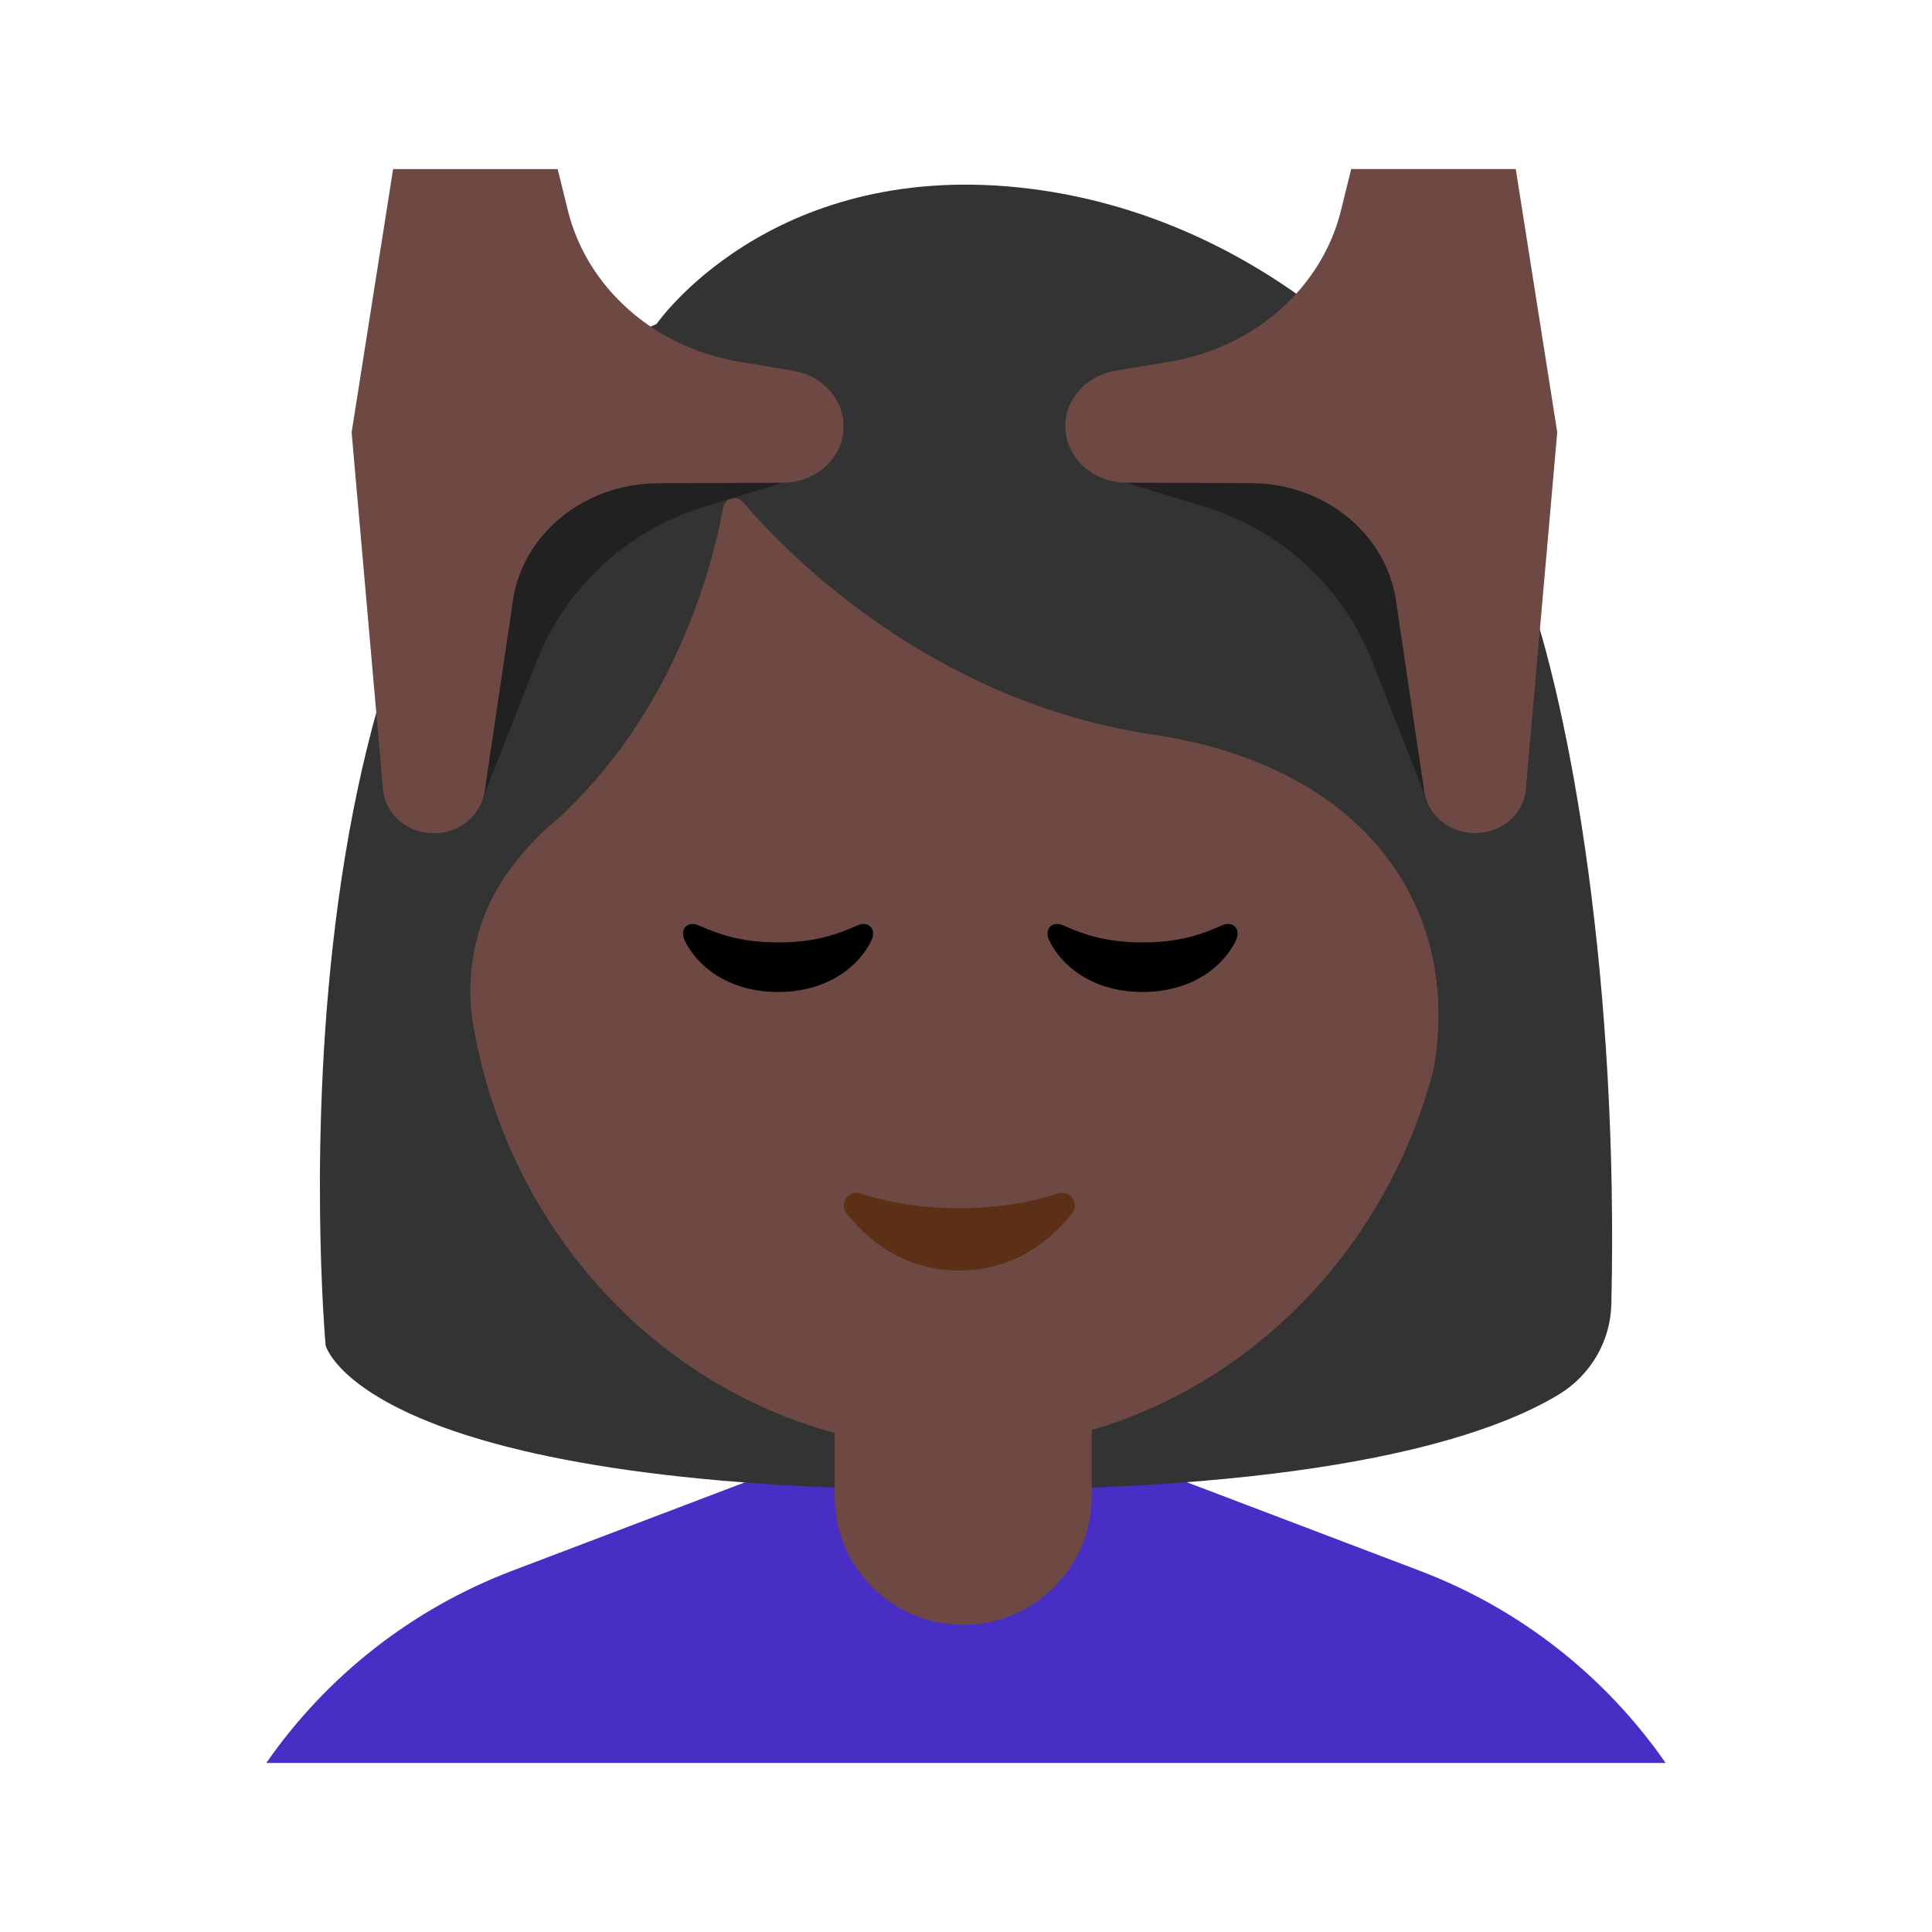 <?xml version="1.0" encoding="UTF-8"?><svg id="Layer_1" xmlns="http://www.w3.org/2000/svg" viewBox="0 0 40 40"><g><path d="M29.4,32.523l-4.931-1.874c-2.879-1.094-6.059-1.094-8.938,0l-4.931,1.874c-2.078,.79-3.843,2.186-5.086,3.977h28.971c-1.243-1.791-3.007-3.187-5.086-3.977Z" style="fill:#482ec5;"/><path d="M6.742,27.858S5.154,10.405,13.595,6.706c0,0,2.32-3.363,7.499-2.825,5.179,.538,9.134,4.527,10.458,8.138,.987,2.69,1.963,8.385,1.809,14.984-.018,.766-.43,1.468-1.084,1.866-1.429,.868-4.74,1.981-12.326,1.981-12.443,0-13.209-2.993-13.209-2.993Z" style="fill:#333;"/><path d="M23.874,15.21c-4.569-.679-7.54-3.705-8.492-4.813-.129-.151-.373-.085-.409,.111-.222,1.211-1.009,4.291-3.514,6.524,0,0-.42,.321-.891,.953-.691,.928-.964,2.11-.768,3.251,.856,4.985,5.023,8.769,10.037,8.769,4.713,0,8.678-3.343,9.848-7.884,.582-3.373-1.461-6.264-5.811-6.911Z" style="fill:#6e4944;"/><path d="M19.862,25.015c-.886,0-1.577-.153-2.049-.307-.245-.08-.445,.211-.286,.413,.426,.54,1.176,1.183,2.335,1.183s1.909-.643,2.335-1.183c.159-.202-.041-.493-.286-.413-.472,.154-1.163,.307-2.049,.307Z" style="fill:#5c2f17;"/><path d="M17.28,28.318h5.323v2.661c0,1.469-1.192,2.661-2.661,2.661h0c-1.469,0-2.661-1.192-2.661-2.661v-2.661h0Z" style="fill:#6e4944;"/><g><path d="M16.11,19.512c-.796,0-1.256-.183-1.647-.354-.226-.099-.399,.076-.286,.314,.244,.514,.889,1.066,1.932,1.066,1.043,0,1.688-.552,1.932-1.066,.113-.238-.06-.413-.286-.314-.391,.172-.851,.354-1.647,.354Z"/><path d="M23.657,19.512c-.796,0-1.256-.183-1.647-.354-.226-.099-.399,.076-.286,.314,.244,.514,.889,1.066,1.932,1.066,1.043,0,1.688-.552,1.932-1.066,.113-.238-.06-.413-.286-.314-.391,.172-.851,.354-1.647,.354Z"/></g><g><path d="M10.611,12.483l-.581,3.922c-.016,.109-.057,.208-.107,.302l.001,.007,1.18-3.007c.605-1.541,1.879-2.723,3.462-3.209l1.643-.505-2.593,.011c-1.535,.006-2.824,1.07-3.005,2.48Z" style="fill:#212121;"/><path d="M16.429,7.677l-1.128-.189c-1.754-.294-3.149-1.528-3.545-3.135l-.21-.852h-3.407l-.859,5.451,.651,7.401c.045,.507,.503,.898,1.053,.898,.409,0,.765-.219,.939-.542,.051-.094,.091-.193,.107-.302l.581-3.922c.181-1.41,1.469-2.473,3.005-2.48l2.593-.011c.695-.003,1.257-.524,1.257-1.167,0-.564-.437-1.048-1.037-1.148Z" style="fill:#6e4944;"/><path d="M28.91,12.483c-.181-1.41-1.47-2.473-3.005-2.48l-2.593-.011,1.643,.505c1.583,.487,2.857,1.668,3.462,3.209l1.18,3.007,.001-.007c-.051-.094-.091-.193-.107-.302l-.581-3.922Z" style="fill:#212121;"/><path d="M31.382,3.5h-3.407l-.21,.852c-.396,1.607-1.791,2.841-3.545,3.135l-1.128,.189c-.6,.101-1.037,.584-1.037,1.148,0,.643,.562,1.164,1.257,1.167l2.593,.011c1.535,.006,2.824,1.07,3.005,2.48l.581,3.922c.016,.109,.057,.208,.107,.302,.175,.323,.53,.542,.939,.542,.55,0,1.009-.391,1.053-.898l.651-7.401-.859-5.451Z" style="fill:#6e4944;"/></g></g><rect width="40" height="40" style="fill:none;"/></svg>